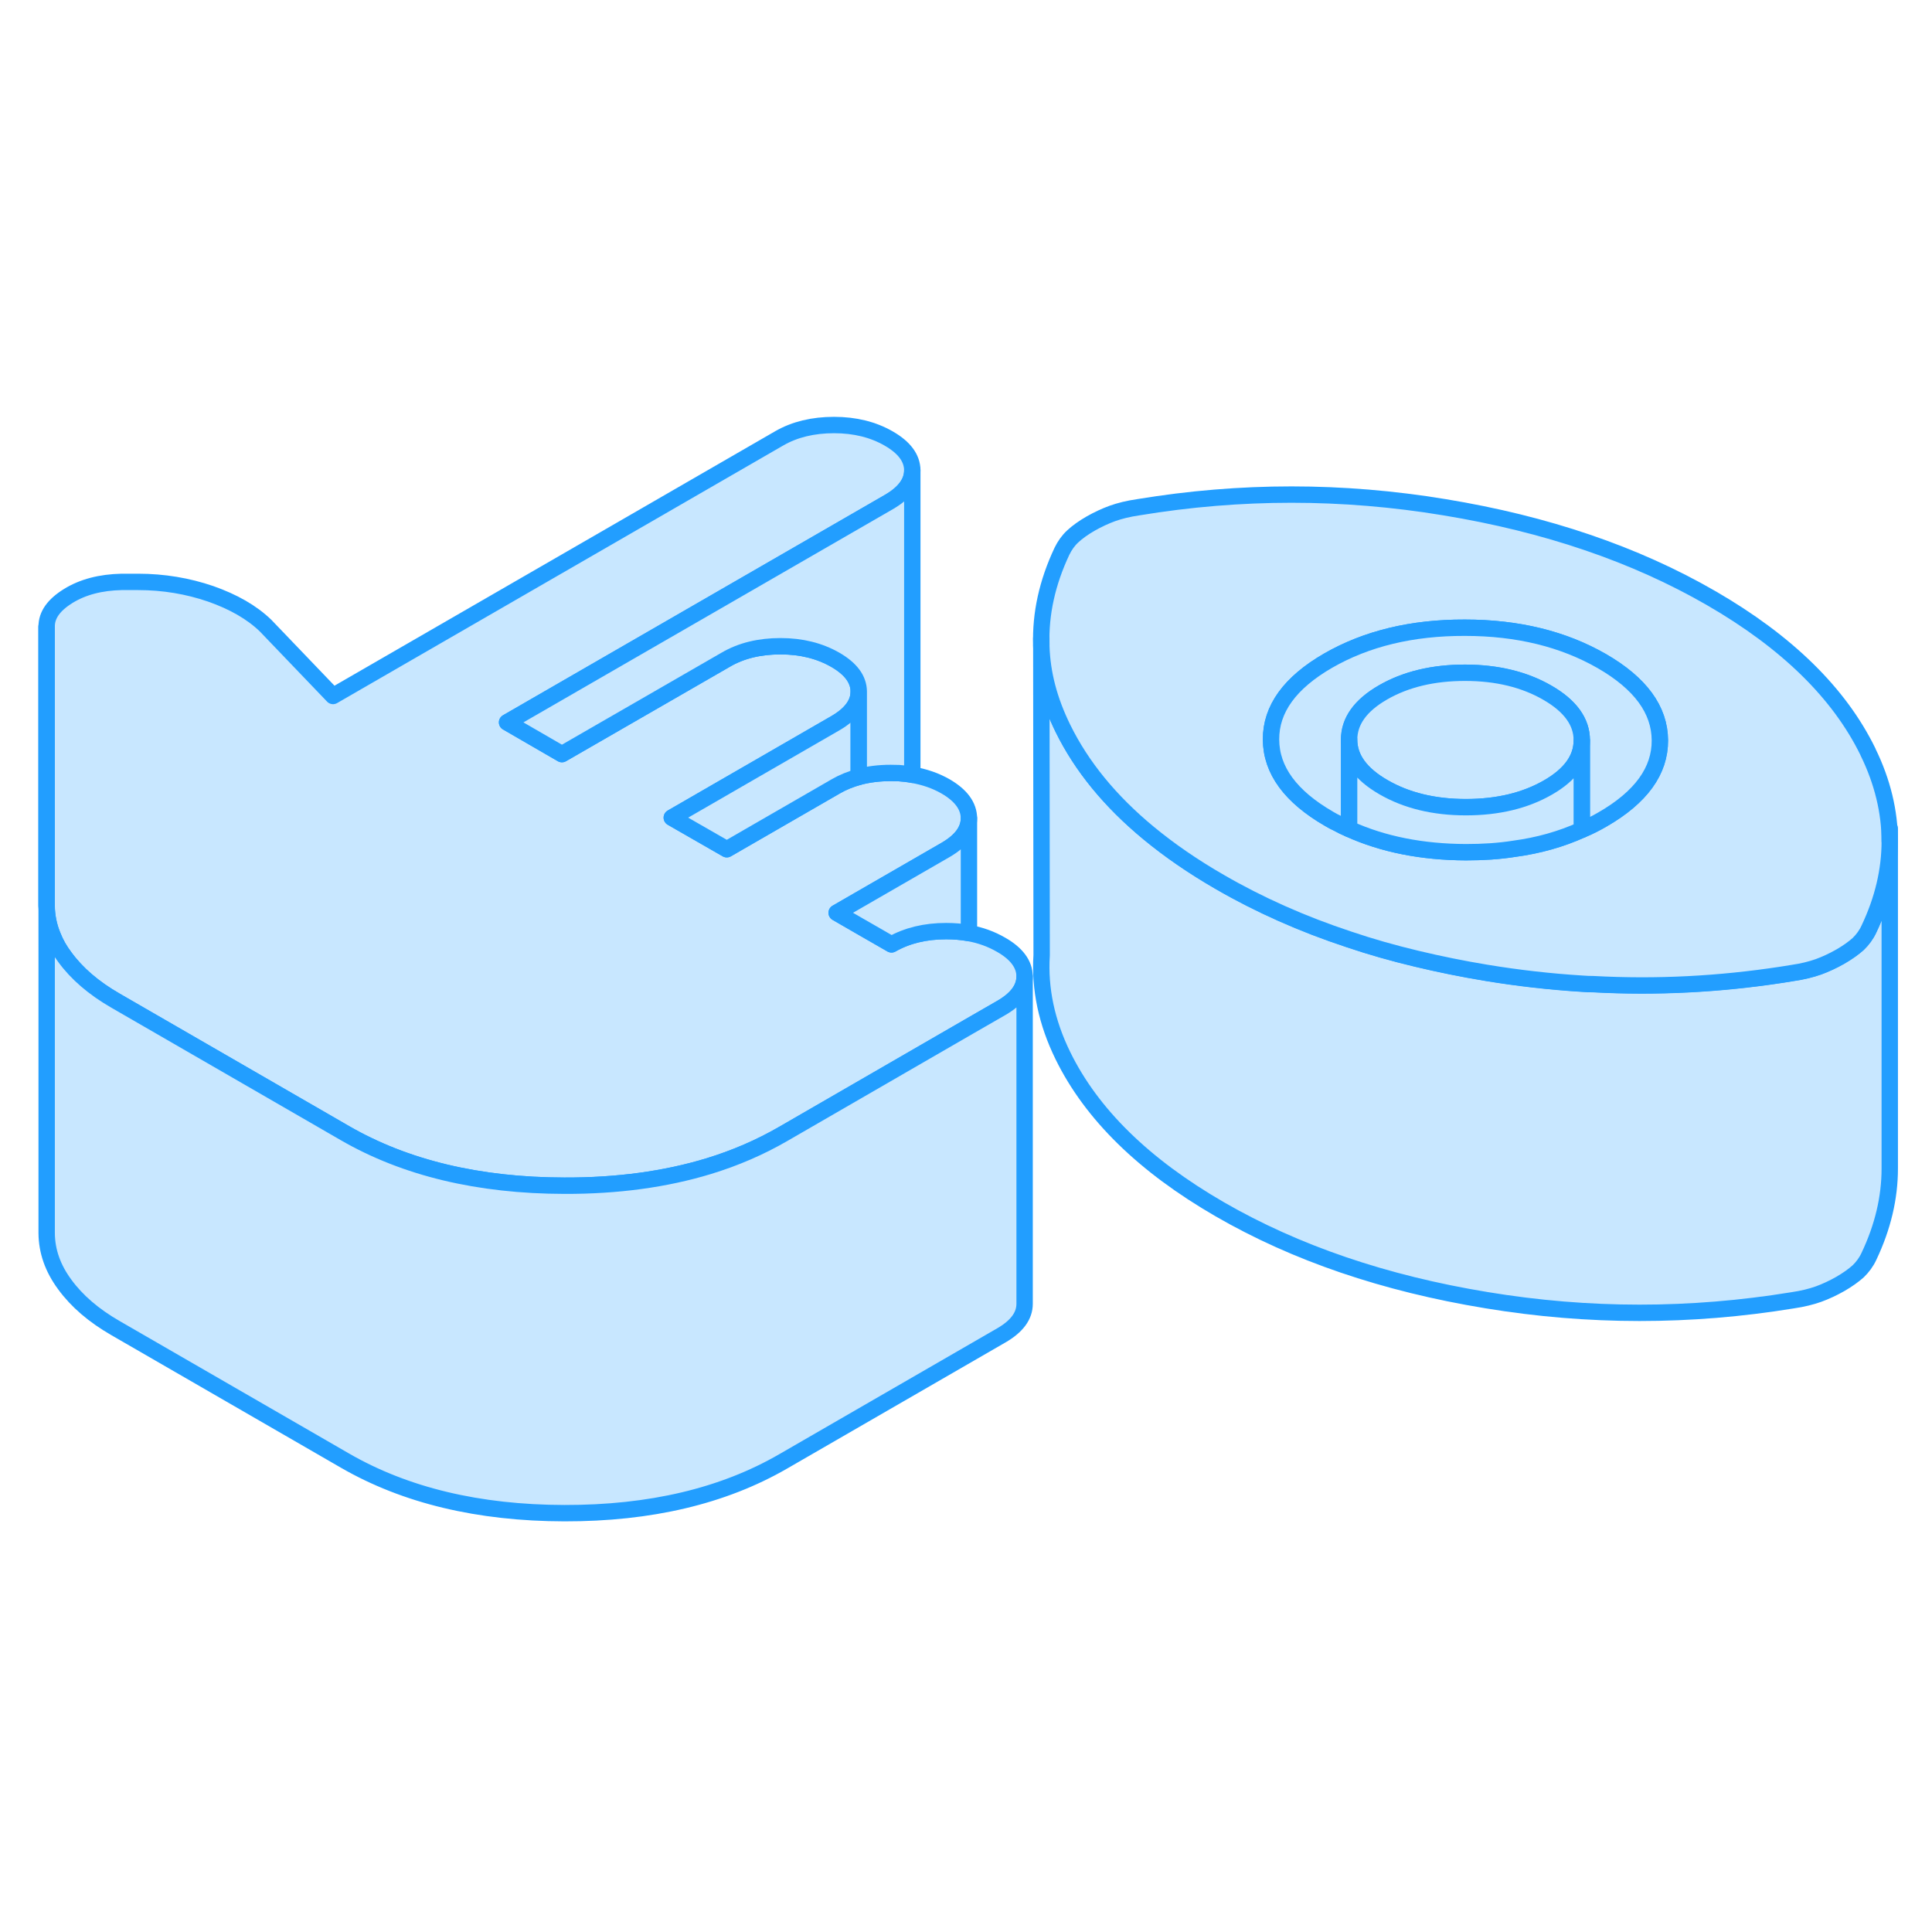 <svg width="48" height="48" viewBox="0 0 118 72" fill="#c8e7ff" xmlns="http://www.w3.org/2000/svg" stroke-width="1px" stroke-linecap="round" stroke-linejoin="round"><path d="M115.42 28.369V48.369C115.42 50.149 115 51.939 114.15 53.729C113.99 54.079 113.76 54.389 113.49 54.649C113.21 54.899 112.85 55.159 112.4 55.419C111.96 55.669 111.51 55.879 111.07 56.039C110.62 56.199 110.1 56.329 109.48 56.419C103.24 57.439 97.02 57.44 90.79 56.41C84.57 55.389 79.14 53.539 74.5 50.859C69.86 48.179 66.67 45.049 64.92 41.479C63.92 39.439 63.49 37.389 63.62 35.339V35.249L63.6 16.439C63.65 18.14 64.09 19.789 64.92 21.479C66.06 23.799 67.8 25.929 70.15 27.869C71.42 28.919 72.87 29.919 74.5 30.86C76.92 32.26 79.55 33.429 82.4 34.369C83.73 34.819 85.1 35.209 86.53 35.55C87.91 35.88 89.33 36.169 90.79 36.41C92.73 36.73 94.67 36.949 96.61 37.069C96.84 37.089 97.08 37.099 97.31 37.099C101.16 37.309 105.01 37.109 108.86 36.52C109.07 36.489 109.27 36.449 109.48 36.419C110.1 36.329 110.62 36.199 111.07 36.039C111.51 35.879 111.96 35.669 112.4 35.419C112.85 35.159 113.21 34.899 113.49 34.649C113.76 34.389 113.99 34.079 114.15 33.729C115 31.939 115.42 30.149 115.42 28.369Z" stroke="#229EFF" stroke-linejoin="round"/><path d="M114.09 22.919C112.34 19.34 109.15 16.209 104.51 13.53C99.87 10.85 94.44 9 88.22 7.98C81.99 6.95 75.77 6.95 69.53 7.98C68.91 8.07 68.39 8.2 67.94 8.36C67.5 8.52 67.05 8.73 66.61 8.98C66.16 9.24 65.8 9.5 65.52 9.76C65.25 10.009 65.03 10.319 64.86 10.669C63.96 12.579 63.54 14.489 63.6 16.39V16.45C63.65 18.149 64.09 19.799 64.92 21.489C66.06 23.809 67.8 25.939 70.15 27.88C71.42 28.93 72.87 29.93 74.5 30.869C76.92 32.27 79.55 33.44 82.4 34.38C83.73 34.83 85.1 35.219 86.53 35.559C87.91 35.889 89.33 36.179 90.79 36.419C92.73 36.739 94.67 36.959 96.61 37.08C96.84 37.099 97.08 37.109 97.31 37.109C101.16 37.319 105.01 37.12 108.86 36.529C109.07 36.499 109.27 36.459 109.48 36.429C110.1 36.34 110.62 36.209 111.07 36.05C111.51 35.889 111.96 35.679 112.4 35.429C112.85 35.169 113.21 34.91 113.49 34.66C113.76 34.4 113.99 34.09 114.15 33.739C115 31.95 115.42 30.16 115.42 28.38C115.42 26.599 114.98 24.739 114.09 22.93V22.919ZM97.89 27.04C97.48 27.279 97.05 27.5 96.61 27.68C95.35 28.25 93.98 28.64 92.49 28.84C91.55 28.989 90.57 29.049 89.54 29.049C86.86 29.04 84.48 28.57 82.4 27.63C82.16 27.529 81.93 27.419 81.7 27.29C81.52 27.209 81.34 27.11 81.17 27.009C78.82 25.649 77.64 24.04 77.63 22.169C77.62 20.309 78.78 18.7 81.12 17.349C83.45 16.009 86.23 15.329 89.47 15.339C92.7 15.339 95.49 16.029 97.84 17.38C100.19 18.739 101.37 20.349 101.38 22.22C101.39 24.079 100.23 25.689 97.89 27.04Z" stroke="#229EFF" stroke-linejoin="round"/><path d="M101.38 22.22C101.39 24.079 100.23 25.689 97.89 27.04C97.48 27.279 97.05 27.5 96.61 27.68V22.209C96.61 21.079 95.9 20.11 94.51 19.309C93.11 18.5 91.43 18.099 89.48 18.09C87.53 18.09 85.86 18.489 84.47 19.29C83.08 20.09 82.39 21.059 82.4 22.18V27.63C82.16 27.529 81.93 27.419 81.7 27.29C81.52 27.209 81.34 27.11 81.17 27.009C78.82 25.649 77.64 24.04 77.63 22.169C77.62 20.309 78.78 18.7 81.12 17.349C83.45 16.009 86.23 15.329 89.47 15.339C92.7 15.339 95.49 16.029 97.84 17.38C100.19 18.739 101.37 20.349 101.38 22.22Z" stroke="#229EFF" stroke-linejoin="round"/><path d="M96.61 22.209V22.229C96.61 23.339 95.92 24.309 94.54 25.099C93.15 25.899 91.48 26.299 89.53 26.299C87.58 26.299 85.9 25.889 84.5 25.079C83.11 24.279 82.4 23.309 82.4 22.179C82.4 21.059 83.08 20.089 84.47 19.289C85.86 18.489 87.53 18.089 89.48 18.089C91.43 18.089 93.11 18.499 94.51 19.309C95.9 20.109 96.61 21.079 96.61 22.209Z" stroke="#229EFF" stroke-linejoin="round"/><path d="M96.61 22.23V27.68C95.35 28.25 93.98 28.64 92.49 28.84C91.55 28.99 90.57 29.05 89.54 29.05C86.86 29.04 84.48 28.57 82.4 27.63V22.18C82.4 23.31 83.11 24.28 84.5 25.08C85.9 25.89 87.58 26.3 89.53 26.3C91.48 26.3 93.15 25.9 94.54 25.1C95.92 24.31 96.61 23.34 96.61 22.23Z" stroke="#229EFF" stroke-linejoin="round"/><path d="M63.6 16.38V15.97" stroke="#229EFF" stroke-linejoin="round"/><path d="M62.58 36.63C62.58 37.37 62.11 38.01 61.16 38.559L59.18 39.7L47.83 46.26C46.43 47.069 44.91 47.73 43.27 48.23C40.64 49.029 37.7 49.429 34.47 49.419C29.23 49.41 24.76 48.34 21.07 46.209L7.06 38.12C5.72 37.349 4.69 36.459 3.96 35.459C3.65 35.05 3.41 34.63 3.24 34.2C2.98 33.59 2.86 32.969 2.85 32.319V15.28C2.84 14.569 3.28 13.95 4.17 13.399C5.06 12.85 6.14 12.569 7.43 12.54H8.43C9.99 12.54 11.47 12.79 12.87 13.27C14.26 13.759 15.38 14.399 16.22 15.21L20.34 19.509L47.6 3.769C48.54 3.229 49.66 2.959 50.94 2.959C52.22 2.959 53.34 3.239 54.29 3.789C55.24 4.339 55.71 4.979 55.72 5.719C55.72 6.459 55.25 7.099 54.31 7.649L30.97 21.119L34.32 23.059L44.33 17.29C45.27 16.739 46.38 16.47 47.67 16.47C48.96 16.47 50.06 16.75 51.02 17.299C51.97 17.849 52.44 18.489 52.45 19.23C52.45 19.97 51.98 20.61 51.04 21.16L41.03 26.939L41.57 27.25L44.39 28.869L51.06 25.02C51.49 24.77 51.95 24.59 52.45 24.45C53.05 24.29 53.7 24.209 54.4 24.209C54.57 24.209 54.74 24.22 54.91 24.22C55.19 24.239 55.46 24.27 55.72 24.32C56.47 24.45 57.14 24.68 57.75 25.029C58.7 25.579 59.17 26.23 59.18 26.97C59.18 27.709 58.71 28.349 57.77 28.899L52.45 31.97L51.1 32.749L52.45 33.529L54.45 34.679C55.4 34.139 56.51 33.87 57.79 33.87C58.28 33.87 58.74 33.91 59.18 33.989C59.9 34.12 60.55 34.359 61.14 34.7C62.09 35.239 62.57 35.889 62.58 36.63Z" stroke="#229EFF" stroke-linejoin="round"/><path d="M52.45 19.23V24.45C51.95 24.59 51.49 24.77 51.06 25.02L44.39 28.869L41.57 27.25L41.03 26.939L51.04 21.16C51.98 20.61 52.45 19.97 52.45 19.23Z" stroke="#229EFF" stroke-linejoin="round"/><path d="M55.72 5.72V24.32C55.46 24.27 55.19 24.24 54.91 24.22C54.74 24.22 54.57 24.21 54.4 24.21C53.7 24.21 53.05 24.29 52.45 24.45V19.23C52.44 18.49 51.97 17.85 51.02 17.3C50.06 16.75 48.95 16.47 47.67 16.47C46.39 16.47 45.27 16.74 44.33 17.29L34.32 23.06L30.97 21.12L54.31 7.65C55.25 7.1 55.72 6.46 55.72 5.72Z" stroke="#229EFF" stroke-linejoin="round"/><path d="M59.18 26.97V33.99C58.74 33.91 58.28 33.87 57.79 33.87C56.51 33.87 55.4 34.14 54.45 34.68L52.45 33.53L51.1 32.75L52.45 31.97L57.77 28.9C58.71 28.35 59.18 27.71 59.18 26.97Z" stroke="#229EFF" stroke-linejoin="round"/><path d="M62.58 36.629V56.629C62.58 57.369 62.11 58.009 61.16 58.559L47.83 66.259C44.16 68.379 39.71 69.429 34.47 69.419C29.23 69.409 24.76 68.339 21.07 66.209L7.06 58.119C5.72 57.349 4.69 56.459 3.96 55.459C3.22 54.459 2.86 53.419 2.85 52.319V35.989L2.84 15.279V32.319C2.86 32.969 2.98 33.589 3.24 34.199C3.41 34.629 3.65 35.049 3.96 35.459C4.69 36.459 5.72 37.349 7.06 38.119L21.07 46.209C24.76 48.339 29.23 49.409 34.47 49.419C37.7 49.429 40.64 49.029 43.27 48.229C44.91 47.729 46.43 47.069 47.83 46.259L59.18 39.699L61.16 38.559C62.11 38.009 62.58 37.369 62.58 36.629Z" stroke="#229EFF" stroke-linejoin="round"/><path d="M115.42 28.37V27.6" stroke="#229EFF" stroke-linejoin="round"/></svg>